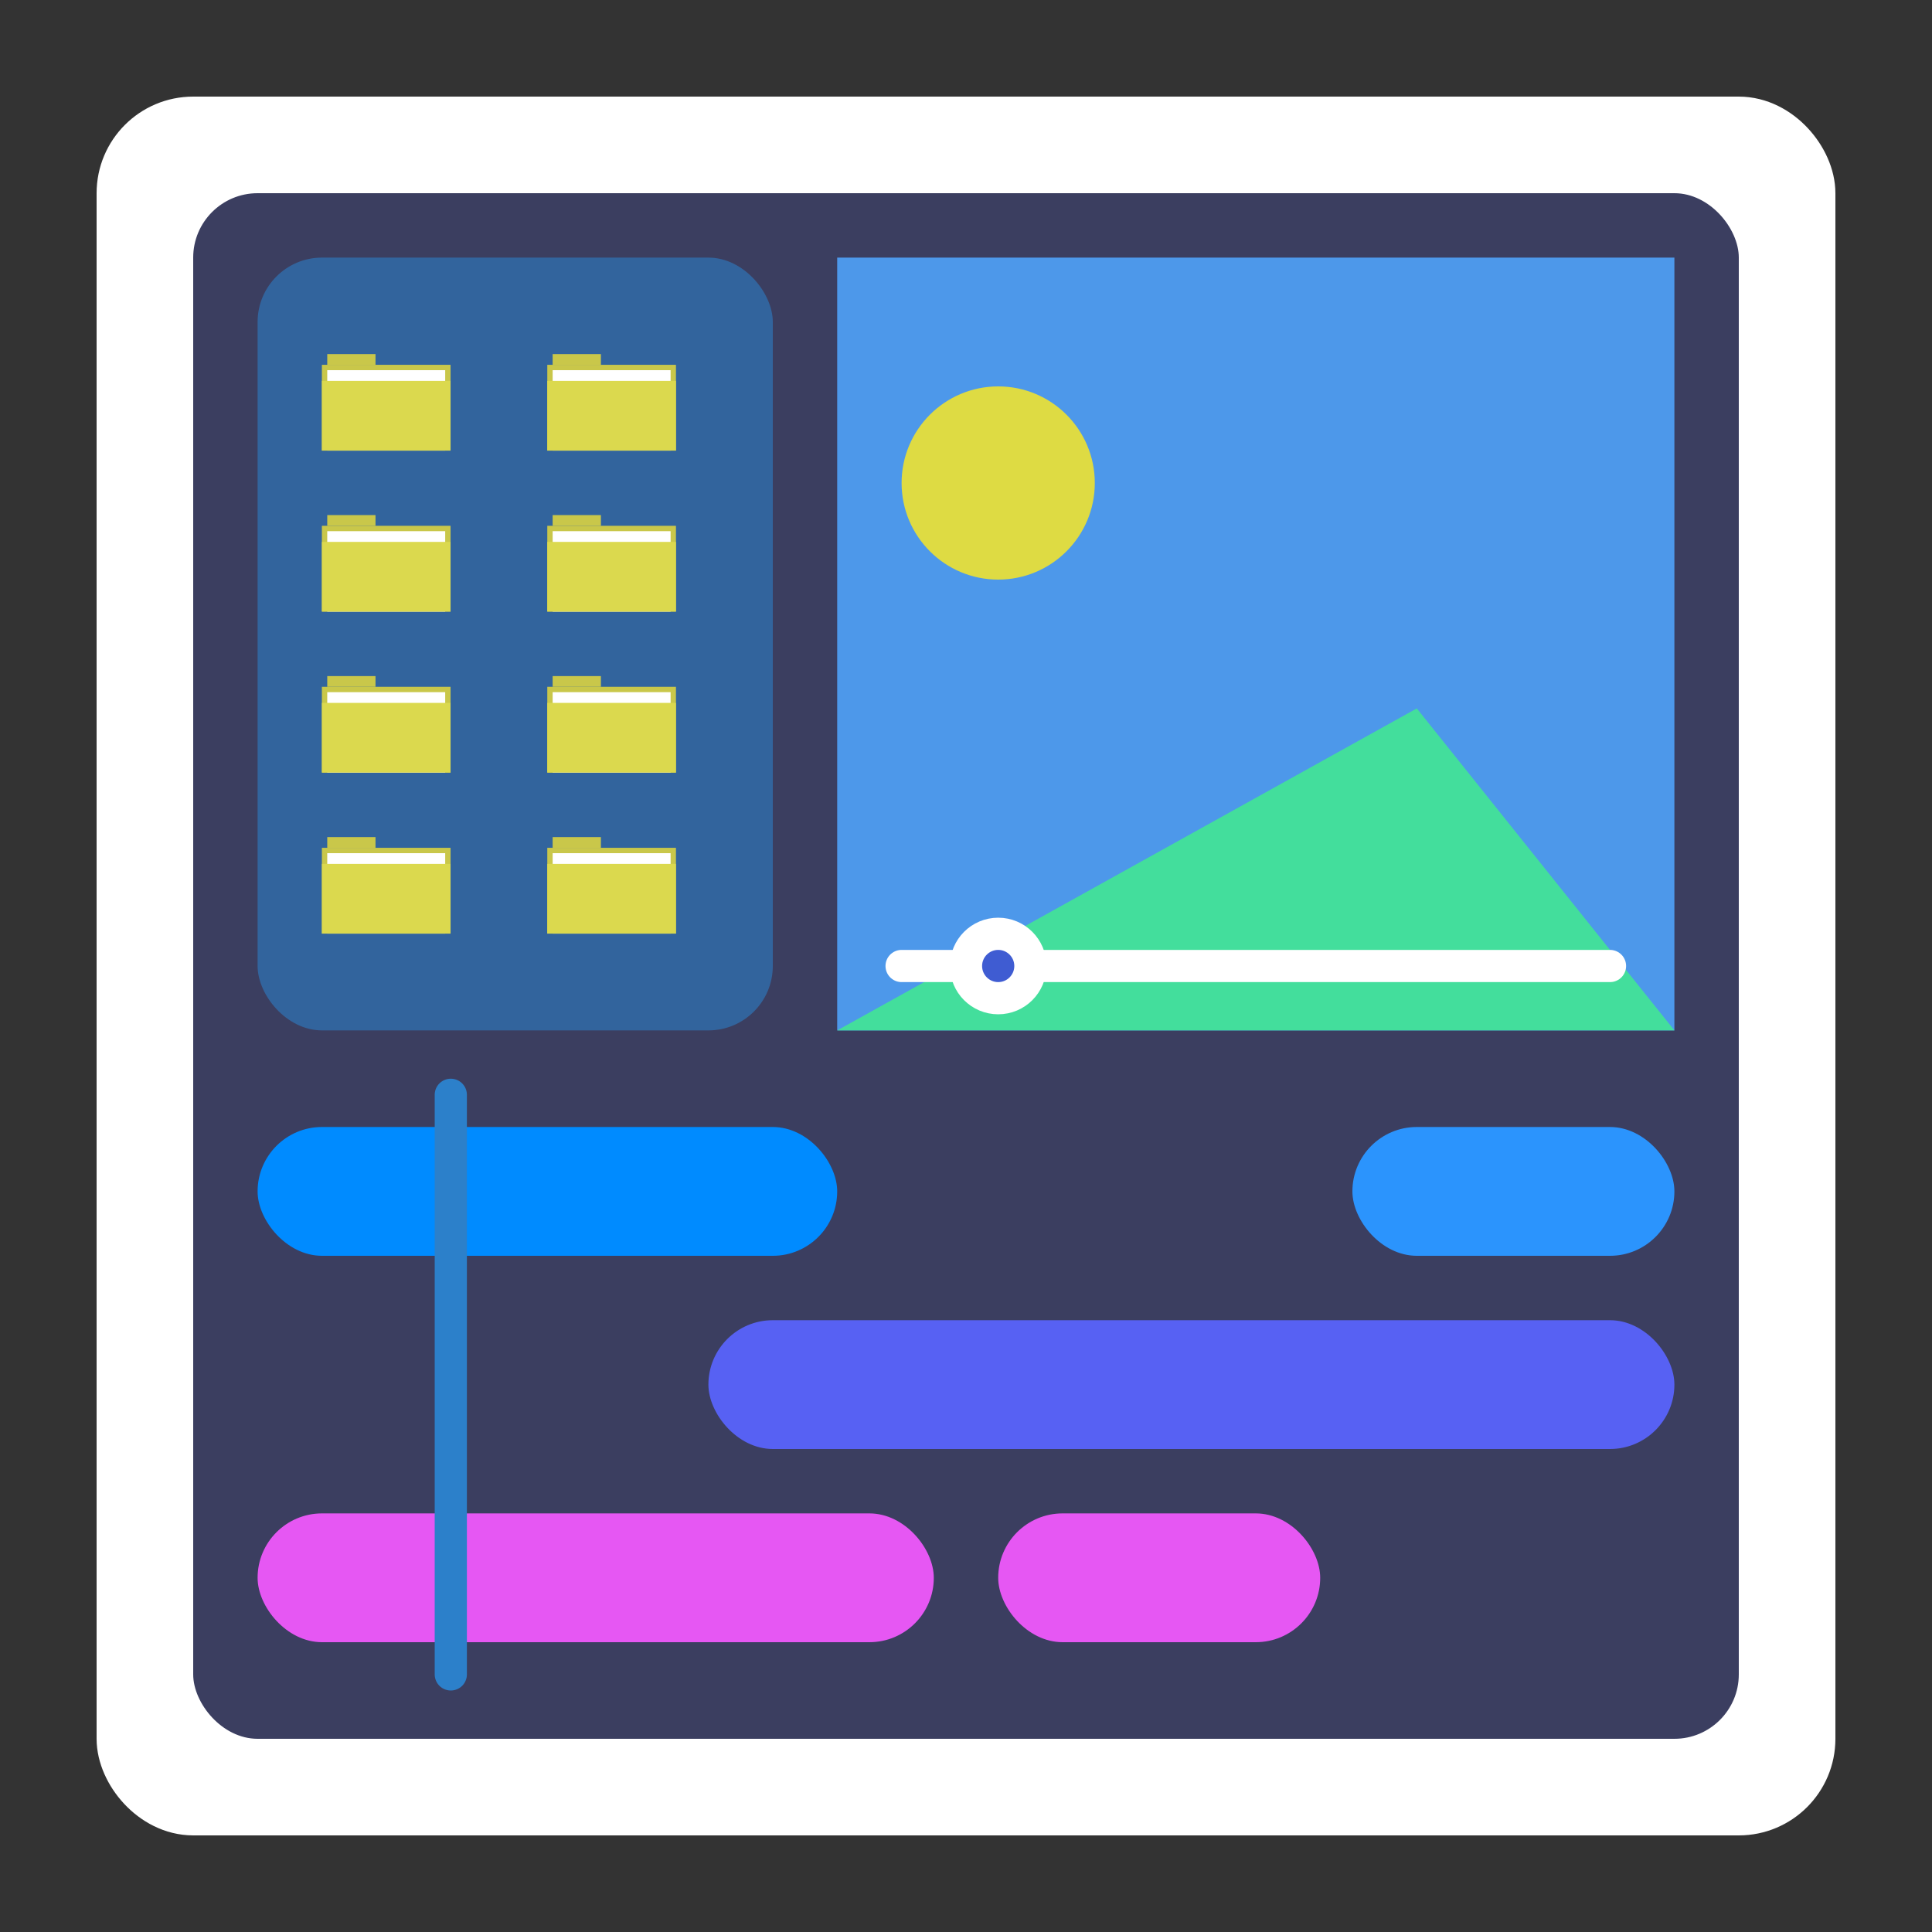 <?xml version="1.0" encoding="UTF-8" standalone="no"?>
<!-- Created with Inkscape (http://www.inkscape.org/) -->

<svg
   width="120"
   height="120"
   viewBox="0 0 120 120"
   version="1.1"
   id="svg5"
   inkscape:version="1.1.1 (3bf5ae0, 2021-09-20)"
   sodipodi:docname="icono_edicion_de_video.svg"
   xmlns:inkscape="http://www.inkscape.org/namespaces/inkscape"
   xmlns:sodipodi="http://sodipodi.sourceforge.net/DTD/sodipodi-0.dtd"
   xmlns="http://www.w3.org/2000/svg"
   xmlns:svg="http://www.w3.org/2000/svg">
  <rect x="0" y="0" width="120" height="120" fill="#333333" stroke="none"/>
  <sodipodi:namedview
     id="namedview7"
     pagecolor="#2f3341"
     bordercolor="#666666"
     borderopacity="1.0"
     inkscape:pageshadow="2"
     inkscape:pageopacity="0"
     inkscape:pagecheckerboard="false"
     inkscape:document-units="px"
     showgrid="true"
     showguides="false"
     inkscape:zoom="4.4666666"
     inkscape:cx="64.589553"
     inkscape:cy="68.619404"
     inkscape:window-width="1366"
     inkscape:window-height="705"
     inkscape:window-x="0"
     inkscape:window-y="40"
     inkscape:window-maximized="1"
     inkscape:current-layer="layer1">
    <inkscape:grid
       type="xygrid"
       id="grid846" />
  </sodipodi:namedview>
  <defs
     id="defs2">
    <rect
       x="20"
       y="20"
       width="80"
       height="16"
       id="rect8759" />
  </defs>
  <g
     inkscape:label="icon"
     inkscape:groupmode="layer"
     id="layer1">
    <rect
       style="opacity:0.75;fill:none;stroke:#ffffff;stroke-width:2;stroke-linecap:round;stroke-linejoin:round;stroke-opacity:1;stop-color:#000000"
       id="rect1003"
       x="16"
       y="16" />
    <rect
       style="opacity:1;fill:#ffffff;fill-opacity:1;stroke:#ffffff;stroke-width:4;stroke-linecap:round;stroke-linejoin:round;stroke-miterlimit:4;stroke-dasharray:none;stroke-opacity:1;stop-color:#000000"
       id="rect1920"
       width="104"
       height="104"
       x="8"
       y="8"
       rx="4"
       ry="4" />
    <rect
       style="fill:#3b3e60;fill-opacity:1;stroke-width:10;stroke-linecap:round;paint-order:markers stroke fill;stop-color:#000000"
       id="rect1053"
       width="96"
       height="96"
       x="12"
       y="12"
       ry="4"
       rx="4" />
    <rect
       style="opacity:1;fill:#008bff;fill-opacity:1;stroke:none;stroke-width:2;stroke-linecap:round;paint-order:markers stroke fill;stop-color:#000000"
       id="rect64502"
       width="36"
       height="8"
       x="16"
       y="70"
       rx="4"
       ry="4" />
    <rect
       style="opacity:1;fill:#5761f3;fill-opacity:1;stroke:none;stroke-width:2;stroke-linecap:round;paint-order:markers stroke fill;stop-color:#000000"
       id="rect64628"
       width="60"
       height="8"
       x="44"
       y="82"
       rx="4"
       ry="4" />
    <rect
       style="opacity:1;fill:#e657f3;fill-opacity:1;stroke:none;stroke-width:2;stroke-linecap:round;paint-order:markers stroke fill;stop-color:#000000"
       id="rect64732"
       width="42"
       height="8"
       x="16"
       y="94"
       rx="4"
       ry="4" />
    <rect
       style="opacity:1;fill:#e657f3;fill-opacity:1;stroke:none;stroke-width:2;stroke-linecap:round;paint-order:markers stroke fill;stop-color:#000000"
       id="rect64734"
       width="20"
       height="8"
       x="62"
       y="94"
       rx="4"
       ry="4" />
    <rect
       style="opacity:1;fill:#2b94fd;fill-opacity:1;stroke:none;stroke-width:2;stroke-linecap:round;paint-order:markers stroke fill;stop-color:#000000"
       id="rect64736"
       width="20"
       height="8"
       x="84"
       y="70"
       rx="4"
       ry="4" />
    <rect
       style="opacity:0.5;fill:#2a8ada;fill-opacity:1;stroke:none;stroke-width:2;stroke-linecap:round;stroke-opacity:1;paint-order:markers stroke fill;stop-color:#000000"
       id="rect68738"
       width="32"
       height="48"
       x="16"
       y="16"
       rx="4"
       ry="4" />
    <rect
       style="opacity:1;fill:#4d98ea;fill-opacity:1;stroke:none;stroke-width:2;stroke-linecap:round;stroke-opacity:1;paint-order:markers stroke fill;stop-color:#000000"
       id="rect68912"
       width="52"
       height="48"
       x="52"
       y="16"
       rx="0"
       ry="0" />
    <path
       style="opacity:1;fill:#43de9c;fill-opacity:1;stroke:none;stroke-width:2;stroke-linecap:round;stroke-opacity:1;paint-order:markers stroke fill;stop-color:#000000"
       d="M 52,64 88,44 104,64 H 52"
       id="path69710" />
    <circle
       style="opacity:1;fill:#dedb43;fill-opacity:1;stroke:none;stroke-width:2;stroke-linecap:round;stroke-opacity:1;paint-order:markers stroke fill;stop-color:#000000"
       id="path70570"
       cx="62"
       cy="30"
       r="6" />
    <g
       id="g71157"
       transform="matrix(0.333,0,0,0.333,13.333,14.667)"
       style="stroke-width:3">
      <rect
         style="opacity:1;fill:#c9c74a;fill-opacity:1;stroke:none;stroke-width:6;stroke-linecap:round;stroke-opacity:1;paint-order:markers stroke fill;stop-color:#000000"
         id="rect70696"
         width="24"
         height="16"
         x="20"
         y="24"
         rx="0"
         ry="0" />
      <rect
         style="fill:#ffffff;fill-opacity:1;stroke:none;stroke-width:6;stroke-linecap:round;stroke-opacity:1;paint-order:markers stroke fill;stop-color:#000000"
         id="rect70696-0"
         width="22"
         height="15"
         x="21"
         y="25"
         rx="0"
         ry="0" />
      <rect
         style="fill:#c9c74a;fill-opacity:1;stroke:none;stroke-width:6;stroke-linecap:round;stroke-opacity:1;paint-order:markers stroke fill;stop-color:#000000"
         id="rect70696-6"
         width="9"
         height="2"
         x="21"
         y="22"
         rx="0"
         ry="0" />
      <rect
         style="opacity:1;fill:#dbd94e;fill-opacity:1;stroke:none;stroke-width:6;stroke-linecap:round;stroke-opacity:1;paint-order:markers stroke fill;stop-color:#000000"
         id="rect70999"
         width="24"
         height="13"
         x="20"
         y="27"
         rx="0"
         ry="0" />
    </g>
    <g
       id="g71167"
       transform="matrix(0.333,0,0,0.333,27.333,14.667)"
       style="stroke-width:3">
      <rect
         style="opacity:1;fill:#c9c74a;fill-opacity:1;stroke:none;stroke-width:6;stroke-linecap:round;stroke-opacity:1;paint-order:markers stroke fill;stop-color:#000000"
         id="rect71159"
         width="24"
         height="16"
         x="20"
         y="24"
         rx="0"
         ry="0" />
      <rect
         style="fill:#ffffff;fill-opacity:1;stroke:none;stroke-width:6;stroke-linecap:round;stroke-opacity:1;paint-order:markers stroke fill;stop-color:#000000"
         id="rect71161"
         width="22"
         height="15"
         x="21"
         y="25"
         rx="0"
         ry="0" />
      <rect
         style="fill:#c9c74a;fill-opacity:1;stroke:none;stroke-width:6;stroke-linecap:round;stroke-opacity:1;paint-order:markers stroke fill;stop-color:#000000"
         id="rect71163"
         width="9"
         height="2"
         x="21"
         y="22"
         rx="0"
         ry="0" />
      <rect
         style="opacity:1;fill:#dbd94e;fill-opacity:1;stroke:none;stroke-width:6;stroke-linecap:round;stroke-opacity:1;paint-order:markers stroke fill;stop-color:#000000"
         id="rect71165"
         width="24"
         height="13"
         x="20"
         y="27"
         rx="0"
         ry="0" />
    </g>
    <g
       id="g71177"
       transform="matrix(0.333,0,0,0.333,13.333,24.667)"
       style="stroke-width:3">
      <rect
         style="opacity:1;fill:#c9c74a;fill-opacity:1;stroke:none;stroke-width:6;stroke-linecap:round;stroke-opacity:1;paint-order:markers stroke fill;stop-color:#000000"
         id="rect71169"
         width="24"
         height="16"
         x="20"
         y="24"
         rx="0"
         ry="0" />
      <rect
         style="fill:#ffffff;fill-opacity:1;stroke:none;stroke-width:6;stroke-linecap:round;stroke-opacity:1;paint-order:markers stroke fill;stop-color:#000000"
         id="rect71171"
         width="22"
         height="15"
         x="21"
         y="25"
         rx="0"
         ry="0" />
      <rect
         style="fill:#c9c74a;fill-opacity:1;stroke:none;stroke-width:6;stroke-linecap:round;stroke-opacity:1;paint-order:markers stroke fill;stop-color:#000000"
         id="rect71173"
         width="9"
         height="2"
         x="21"
         y="22"
         rx="0"
         ry="0" />
      <rect
         style="opacity:1;fill:#dbd94e;fill-opacity:1;stroke:none;stroke-width:6;stroke-linecap:round;stroke-opacity:1;paint-order:markers stroke fill;stop-color:#000000"
         id="rect71175"
         width="24"
         height="13"
         x="20"
         y="27"
         rx="0"
         ry="0" />
    </g>
    <g
       id="g71187"
       transform="matrix(0.333,0,0,0.333,27.333,24.667)"
       style="stroke-width:3">
      <rect
         style="opacity:1;fill:#c9c74a;fill-opacity:1;stroke:none;stroke-width:6;stroke-linecap:round;stroke-opacity:1;paint-order:markers stroke fill;stop-color:#000000"
         id="rect71179"
         width="24"
         height="16"
         x="20"
         y="24"
         rx="0"
         ry="0" />
      <rect
         style="fill:#ffffff;fill-opacity:1;stroke:none;stroke-width:6;stroke-linecap:round;stroke-opacity:1;paint-order:markers stroke fill;stop-color:#000000"
         id="rect71181"
         width="22"
         height="15"
         x="21"
         y="25"
         rx="0"
         ry="0" />
      <rect
         style="fill:#c9c74a;fill-opacity:1;stroke:none;stroke-width:6;stroke-linecap:round;stroke-opacity:1;paint-order:markers stroke fill;stop-color:#000000"
         id="rect71183"
         width="9"
         height="2"
         x="21"
         y="22"
         rx="0"
         ry="0" />
      <rect
         style="opacity:1;fill:#dbd94e;fill-opacity:1;stroke:none;stroke-width:6;stroke-linecap:round;stroke-opacity:1;paint-order:markers stroke fill;stop-color:#000000"
         id="rect71185"
         width="24"
         height="13"
         x="20"
         y="27"
         rx="0"
         ry="0" />
    </g>
    <g
       id="g71197"
       transform="matrix(0.333,0,0,0.333,13.333,34.667)"
       style="stroke-width:3">
      <rect
         style="opacity:1;fill:#c9c74a;fill-opacity:1;stroke:none;stroke-width:6;stroke-linecap:round;stroke-opacity:1;paint-order:markers stroke fill;stop-color:#000000"
         id="rect71189"
         width="24"
         height="16"
         x="20"
         y="24"
         rx="0"
         ry="0" />
      <rect
         style="fill:#ffffff;fill-opacity:1;stroke:none;stroke-width:6;stroke-linecap:round;stroke-opacity:1;paint-order:markers stroke fill;stop-color:#000000"
         id="rect71191"
         width="22"
         height="15"
         x="21"
         y="25"
         rx="0"
         ry="0" />
      <rect
         style="fill:#c9c74a;fill-opacity:1;stroke:none;stroke-width:6;stroke-linecap:round;stroke-opacity:1;paint-order:markers stroke fill;stop-color:#000000"
         id="rect71193"
         width="9"
         height="2"
         x="21"
         y="22"
         rx="0"
         ry="0" />
      <rect
         style="opacity:1;fill:#dbd94e;fill-opacity:1;stroke:none;stroke-width:6;stroke-linecap:round;stroke-opacity:1;paint-order:markers stroke fill;stop-color:#000000"
         id="rect71195"
         width="24"
         height="13"
         x="20"
         y="27"
         rx="0"
         ry="0" />
    </g>
    <g
       id="g71207"
       transform="matrix(0.333,0,0,0.333,27.333,34.667)"
       style="stroke-width:3">
      <rect
         style="opacity:1;fill:#c9c74a;fill-opacity:1;stroke:none;stroke-width:6;stroke-linecap:round;stroke-opacity:1;paint-order:markers stroke fill;stop-color:#000000"
         id="rect71199"
         width="24"
         height="16"
         x="20"
         y="24"
         rx="0"
         ry="0" />
      <rect
         style="fill:#ffffff;fill-opacity:1;stroke:none;stroke-width:6;stroke-linecap:round;stroke-opacity:1;paint-order:markers stroke fill;stop-color:#000000"
         id="rect71201"
         width="22"
         height="15"
         x="21"
         y="25"
         rx="0"
         ry="0" />
      <rect
         style="fill:#c9c74a;fill-opacity:1;stroke:none;stroke-width:6;stroke-linecap:round;stroke-opacity:1;paint-order:markers stroke fill;stop-color:#000000"
         id="rect71203"
         width="9"
         height="2"
         x="21"
         y="22"
         rx="0"
         ry="0" />
      <rect
         style="opacity:1;fill:#dbd94e;fill-opacity:1;stroke:none;stroke-width:6;stroke-linecap:round;stroke-opacity:1;paint-order:markers stroke fill;stop-color:#000000"
         id="rect71205"
         width="24"
         height="13"
         x="20"
         y="27"
         rx="0"
         ry="0" />
    </g>
    <g
       id="g71217"
       transform="matrix(0.333,0,0,0.333,13.333,44.667)"
       style="stroke-width:3">
      <rect
         style="opacity:1;fill:#c9c74a;fill-opacity:1;stroke:none;stroke-width:6;stroke-linecap:round;stroke-opacity:1;paint-order:markers stroke fill;stop-color:#000000"
         id="rect71209"
         width="24"
         height="16"
         x="20"
         y="24"
         rx="0"
         ry="0" />
      <rect
         style="fill:#ffffff;fill-opacity:1;stroke:none;stroke-width:6;stroke-linecap:round;stroke-opacity:1;paint-order:markers stroke fill;stop-color:#000000"
         id="rect71211"
         width="22"
         height="15"
         x="21"
         y="25"
         rx="0"
         ry="0" />
      <rect
         style="fill:#c9c74a;fill-opacity:1;stroke:none;stroke-width:6;stroke-linecap:round;stroke-opacity:1;paint-order:markers stroke fill;stop-color:#000000"
         id="rect71213"
         width="9"
         height="2"
         x="21"
         y="22"
         rx="0"
         ry="0" />
      <rect
         style="opacity:1;fill:#dbd94e;fill-opacity:1;stroke:none;stroke-width:6;stroke-linecap:round;stroke-opacity:1;paint-order:markers stroke fill;stop-color:#000000"
         id="rect71215"
         width="24"
         height="13"
         x="20"
         y="27"
         rx="0"
         ry="0" />
    </g>
    <g
       id="g71227"
       transform="matrix(0.333,0,0,0.333,27.333,44.667)"
       style="stroke-width:3">
      <rect
         style="opacity:1;fill:#c9c74a;fill-opacity:1;stroke:none;stroke-width:6;stroke-linecap:round;stroke-opacity:1;paint-order:markers stroke fill;stop-color:#000000"
         id="rect71219"
         width="24"
         height="16"
         x="20"
         y="24"
         rx="0"
         ry="0" />
      <rect
         style="fill:#ffffff;fill-opacity:1;stroke:none;stroke-width:6;stroke-linecap:round;stroke-opacity:1;paint-order:markers stroke fill;stop-color:#000000"
         id="rect71221"
         width="22"
         height="15"
         x="21"
         y="25"
         rx="0"
         ry="0" />
      <rect
         style="fill:#c9c74a;fill-opacity:1;stroke:none;stroke-width:6;stroke-linecap:round;stroke-opacity:1;paint-order:markers stroke fill;stop-color:#000000"
         id="rect71223"
         width="9"
         height="2"
         x="21"
         y="22"
         rx="0"
         ry="0" />
      <rect
         style="opacity:1;fill:#dbd94e;fill-opacity:1;stroke:none;stroke-width:6;stroke-linecap:round;stroke-opacity:1;paint-order:markers stroke fill;stop-color:#000000"
         id="rect71225"
         width="24"
         height="13"
         x="20"
         y="27"
         rx="0"
         ry="0" />
    </g>
    <path
       style="opacity:1;fill:none;fill-opacity:1;stroke:#ffffff;stroke-width:2;stroke-linecap:round;stroke-opacity:1;paint-order:markers stroke fill;stop-color:#000000"
       d="m 56,60 h 44"
       id="path71262" />
    <circle
       style="opacity:1;fill:#3f5cd2;fill-opacity:1;stroke:#ffffff;stroke-width:2;stroke-linecap:round;stroke-opacity:1;paint-order:markers stroke fill;stop-color:#000000"
       id="path71484"
       cx="62"
       cy="60"
       r="2" />
    <path
       style="opacity:1;fill:#0032ff;fill-opacity:1;stroke:#2c80ca;stroke-width:2;stroke-linecap:round;stroke-opacity:1;paint-order:markers stroke fill;stop-color:#000000"
       d="m 28,68 v 36"
       id="path71733" />
  </g>
</svg>
